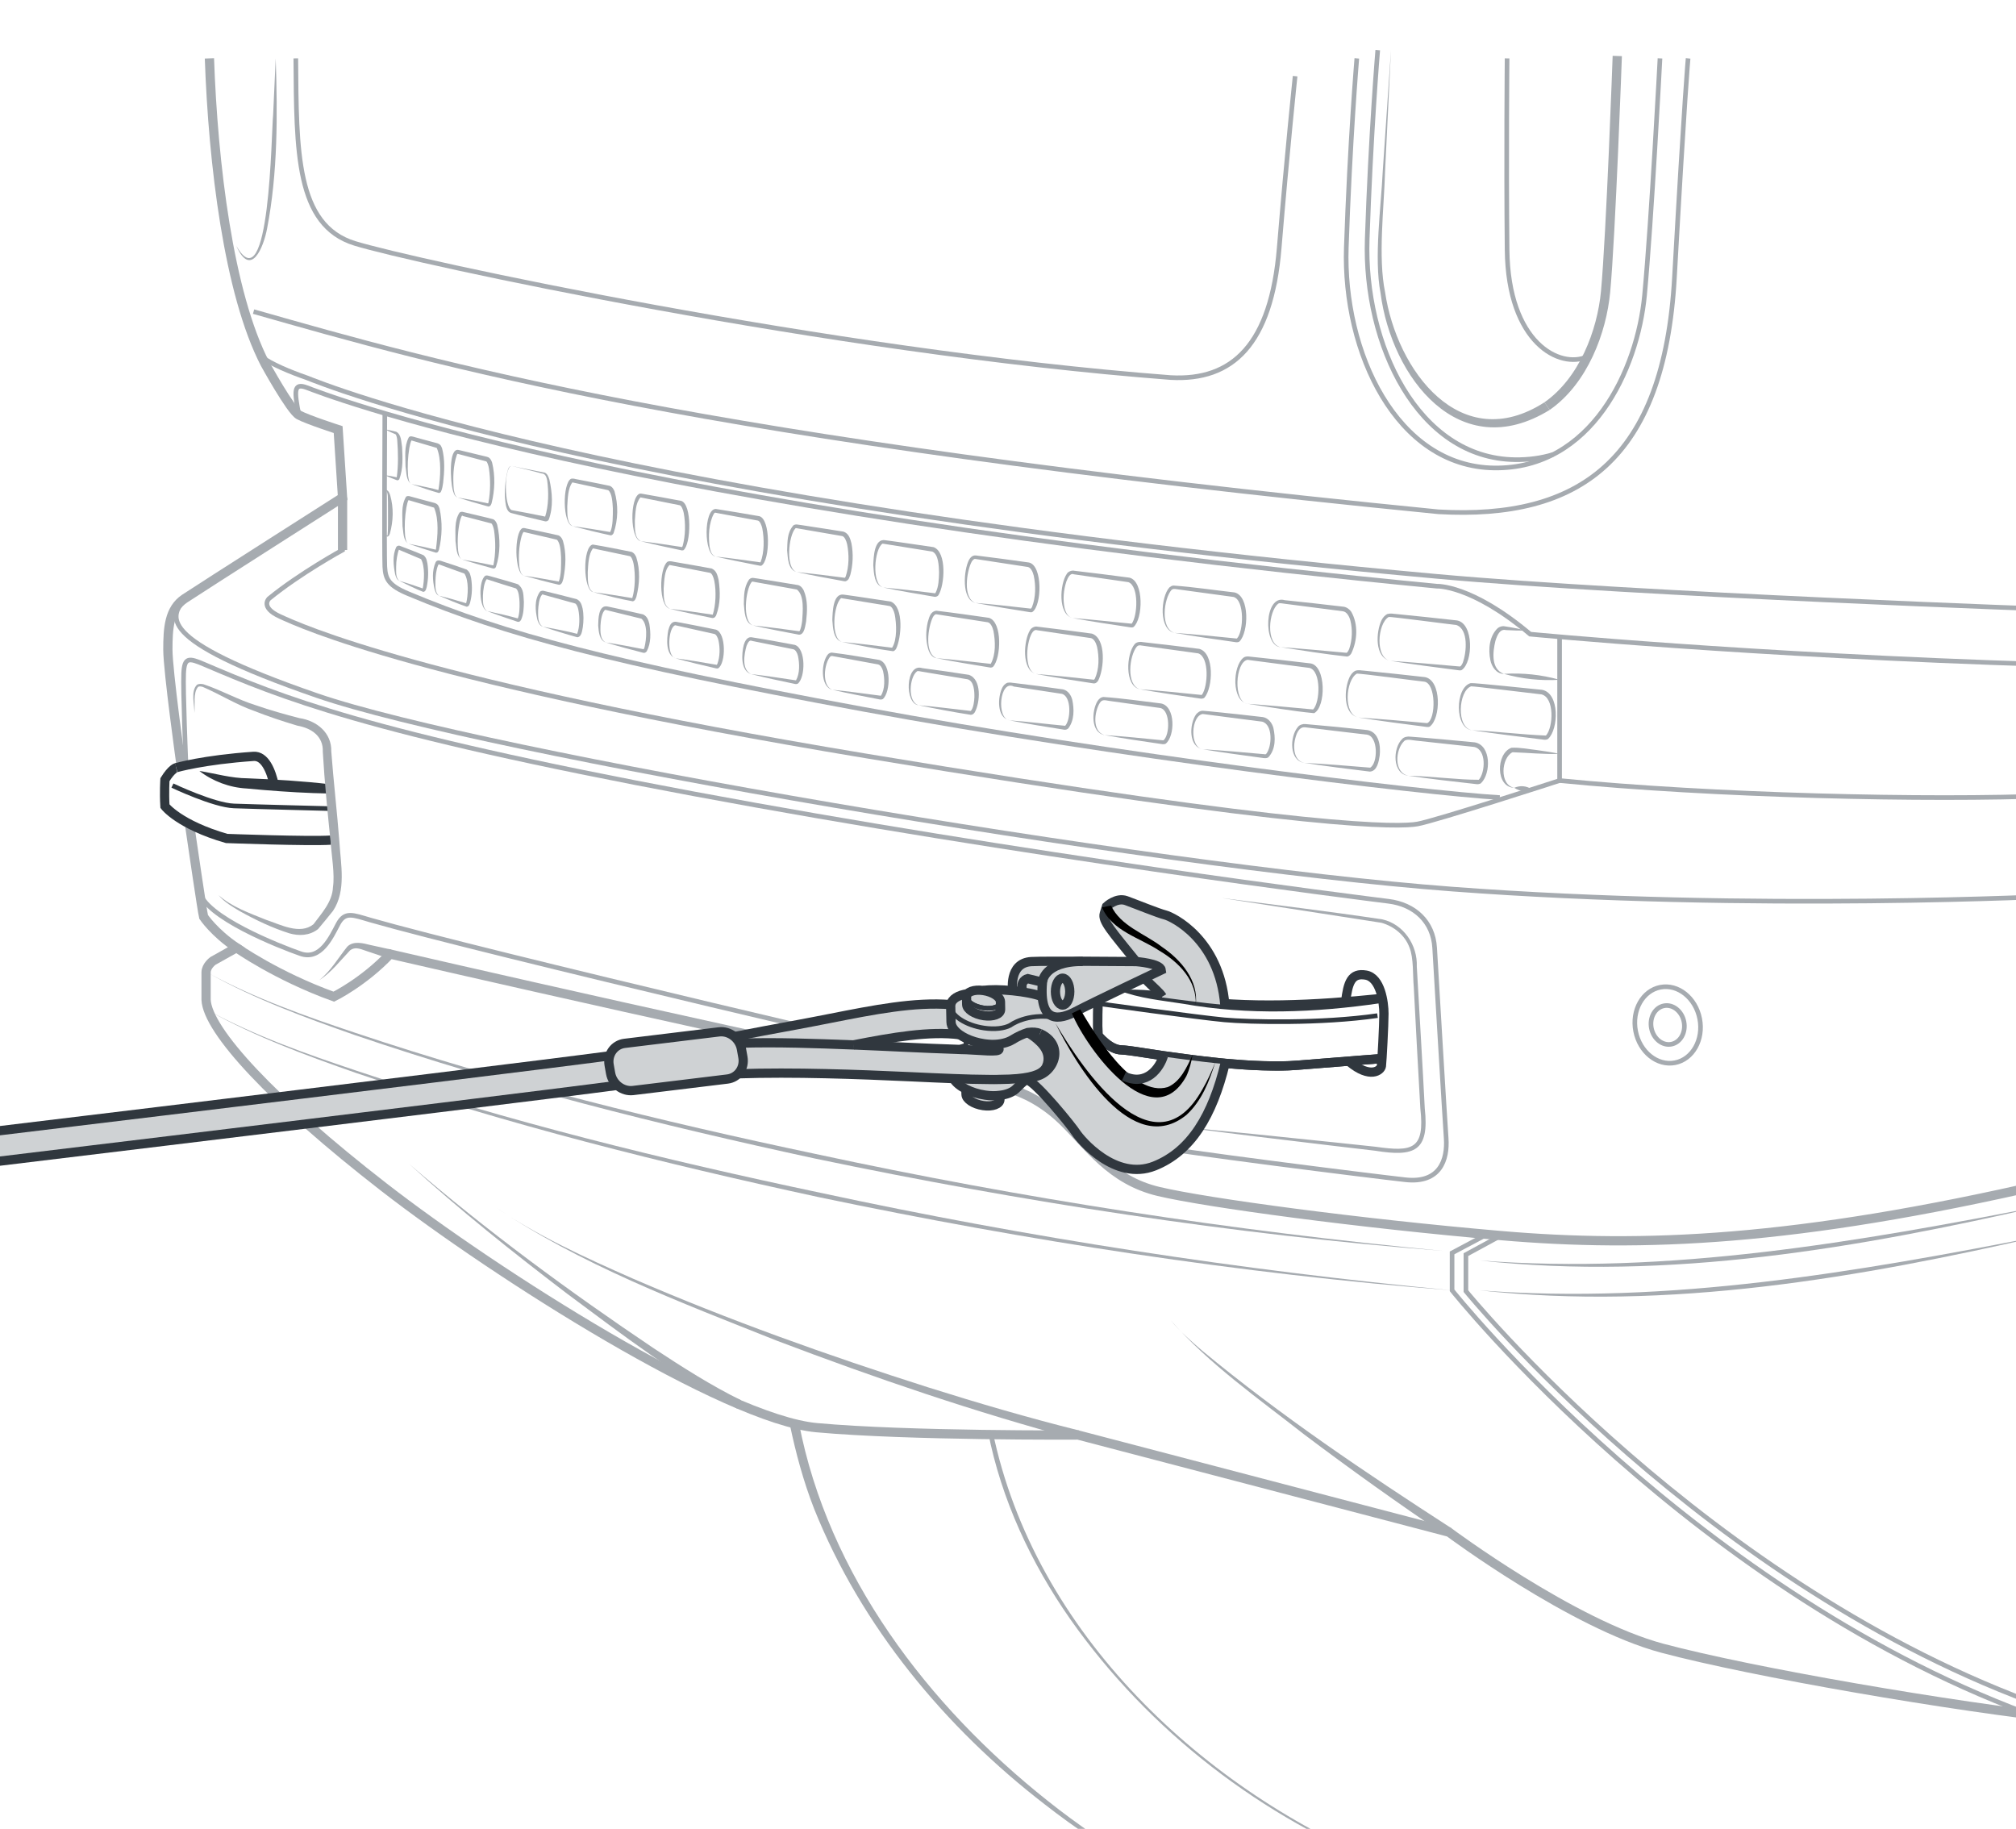 <?xml version="1.0" encoding="UTF-8"?><svg id="uuid-19368baf-7c28-48cb-82ac-ebad88586282" xmlns="http://www.w3.org/2000/svg" width="218" height="197.752" viewBox="0 0 218 197.752"><path d="m22.646,6.316c.395,11.31,2.073,25.427,6.022,33.029,0,0,2.764,5.035,3.653,5.528s4.245,1.579,4.245,1.579l.477,7.348s-15.362,9.786-17.069,10.924-1.821,3.243-1.821,5.519,1.422,12.46,1.422,12.46" style="fill:none; stroke:#a6abb0; stroke-miterlimit:10;"/><path d="m20.488,89.098c.307,2.101,1.375,9.419,1.53,10.042,0,0,1.134,1.713,3.559,3.337l-2.545,1.424s-.747.534-.747,1.246v2.958c.149,3.325,7.156,10.897,19.248,20.277,12.092,9.38,36.842,25.089,46.787,25.993,9.945.904,28.253.791,28.253.791l40.119,10.51s13.335,9.945,23.054,12.544c9.719,2.599,31.417,6.329,44.075,7.685" style="fill:none; stroke:#a6abb0; stroke-miterlimit:10;"/><path d="m86.389,153.851c3.157,16.451,13.961,30.599,26.894,40.863,13.121,10.472,29.304,16.544,45.858,18.865-16.611-2.16-32.894-8.092-46.164-18.47-10.785-8.313-19.845-19.246-24.94-31.958-1.157-2.962-1.98-6.021-2.633-9.132,0,0,.986-.168.986-.168h0Z" style="fill:#a6abb0; stroke-width:0px;"/><path d="m107.337,154.749c4.516,21.864,22.813,38.949,42.988,47.097,6.863,2.732,14.071,4.527,21.389,5.569-7.323-1-14.546-2.755-21.435-5.453-13.776-5.376-26.032-14.773-34.553-26.892-4.239-6.065-7.449-12.927-8.882-20.238l.493-.084h0Z" style="fill:#a6abb0; stroke-width:0px;"/><path d="m25.577,102.476s4.348,3.072,10.518,5.294c0,0,3.209-1.563,6.088-4.607,0,0,45.579,10.531,67.217,14.645,0,0,2.715.658,5.512,3.373,2.797,2.715,5.183,6.417,10.366,7.651s21.72,3.455,37.023,4.772,31.843.658,58.91-5.595" style="fill:none; stroke:#a6abb0; stroke-miterlimit:10;"/><path d="m162.302,133.604l-3.785,2.057v3.949s25.998,32.004,62.694,45.004" style="fill:none; stroke:#a6abb0; stroke-miterlimit:10; stroke-width:.5px;"/><path d="m160.539,133.604l-3.519,1.872v4.049s26.294,33.05,63.918,46.378" style="fill:none; stroke:#a6abb0; stroke-miterlimit:10; stroke-width:.5px;"/><path d="m22.556,109.282c5.077,2.746,10.541,4.67,16,6.497,16.398,5.493,33.228,9.623,50.139,13.192,22.544,4.857,45.369,8.369,68.326,10.555-23.005-1.801-45.847-5.344-68.43-10.067-16.908-3.657-33.732-7.862-50.114-13.45-5.437-1.905-10.882-3.909-15.921-6.726h0Z" style="fill:#a6abb0; stroke-width:0px;"/><path d="m22.556,105.239c5.04,2.725,10.463,4.635,15.881,6.447,16.276,5.452,32.981,9.551,49.766,13.093,22.376,4.822,45.032,8.307,67.817,10.478-22.834-1.786-45.507-5.303-67.921-9.99-16.782-3.631-33.481-7.804-49.742-13.351-5.396-1.891-10.8-3.88-15.802-6.677h0Z" style="fill:#a6abb0; stroke-width:0px;"/><path d="m160.004,139.525c20.491,1.563,40.892-2.01,60.935-5.921-19.899,4.574-40.48,8.158-60.935,5.921h0Z" style="fill:#a6abb0; stroke-width:0px;"/><path d="m160.004,136.295c20.491,1.563,40.892-2.01,60.935-5.921-19.899,4.574-40.48,8.157-60.935,5.921h0Z" style="fill:#a6abb0; stroke-width:0px;"/><path d="m19.974,64.726c-1.411,1.877-3.622,4.299,14.3,10.485,17.922,6.186,90.105,18.468,122.746,20.925,32.642,2.456,65.848.728,65.848.728" style="fill:none; stroke:#a6abb0; stroke-miterlimit:10; stroke-width:.5px;"/><path d="m32.321,44.874c-.503-2.596-.594-3.506.862-2.96s31.842,12.737,122.182,21.471c0,0,3.73-.182,10.098,5.186,0,0,23.433,2.274,55.749,3.275" style="fill:none; stroke:#a6abb0; stroke-miterlimit:10; stroke-width:.5px;"/><path d="m222.869,65.918s-45.492-1.599-67.505-3.596c-90.39-8.202-120.726-20.925-122.182-21.471-1.744-.604-3.965-1.516-4.904-2.292" style="fill:none; stroke:#a6abb0; stroke-miterlimit:10; stroke-width:.5px;"/><path d="m37.043,53.802v5.67s-4.589,2.502-7.955,5.254c0,0-1.001.933,1.183,1.933,2.183,1.001,15.284,7.096,63.502,15.102,48.218,8.006,57.588,7.668,59.499,7.337s15.375-4.698,15.375-4.698v-15.543" style="fill:none; stroke:#a6abb0; stroke-miterlimit:10; stroke-width:.5px;"/><line x1="37.043" y1="53.802" x2="37.043" y2="59.472" style="fill:none; stroke:#a6abb0; stroke-miterlimit:10;"/><path d="m168.647,84.4c16.467,1.638,39.939,2.183,53.221,1.638" style="fill:none; stroke:#a6abb0; stroke-miterlimit:10; stroke-width:.5px;"/><path d="m20.107,82.585s-.333-7.981-.249-9.769c.083-1.788.58-1.681,2.245-.971,8.239,3.511,17.301,7.335,52.885,13.986,35.584,6.651,72.331,11.274,75.158,11.623s4.822,2.212,4.988,5.022,1.081,18.274,1.247,20.602c.166,2.328-.665,4.905-4.406,4.489s-24.985-3.076-28.58-3.824-6.172-5.903-13.322-7.399c-7.15-1.496-58.031-13.424-70.004-16.855-1.932-.563-2.771-.969-3.519.445s-1.885,3.94-4.046,3.191-10.526-4.016-10.945-6.809" style="fill:none; stroke:#a6abb0; stroke-miterlimit:10; stroke-width:.5px;"/><path d="m42.05,103.645l-2.221-.744c-.689-.206-1.333-.61-1.968-.145-1.024,1.068-2.04,2.399-3.327,3.224,1.267-1.024,2.004-2.36,3.013-3.613.661-.666,1.717-.38,2.482-.188,0,0,2.288.503,2.288.503l-.267.964h0Z" style="fill:#a6abb0; stroke-width:0px;"/><path d="m31.987,6.316c.074,10.035,0,18.03,6.371,19.998,6.371,1.968,51.178,11.684,88.241,14.513,6.684.369,10.866-3.567,11.727-14.021.861-10.454,1.722-18.572,1.722-18.572" style="fill:none; stroke:#a6abb0; stroke-miterlimit:10; stroke-width:.5px;"/><path d="m27.42,33.694c19.892,5.658,47.258,13.652,128.126,21.647,15.19.861,24.414-5.535,25.521-25.336,1.107-19.802,1.476-23.688,1.476-23.688" style="fill:none; stroke:#a6abb0; stroke-miterlimit:10; stroke-width:.5px;"/><path d="m41.611,44.697s-.07,15.232,0,16.576c.07,1.344.4,2.034,2.559,2.937,10.514,4.399,21.572,7.391,49.089,12.463,27.518,5.071,60.606,9.08,68.919,9.569" style="fill:none; stroke:#a6abb0; stroke-miterlimit:10; stroke-width:.5px;"/><ellipse cx="180.335" cy="110.831" rx="3.528" ry="4.158" transform="translate(-17.78 36.301) rotate(-10.958)" style="fill:none; stroke:#a6abb0; stroke-miterlimit:10; stroke-width:.5px;"/><ellipse cx="180.335" cy="110.831" rx="1.795" ry="2.115" transform="translate(-17.78 36.301) rotate(-10.958)" style="fill:none; stroke:#a6abb0; stroke-miterlimit:10; stroke-width:.5px;"/><path d="m179.502,6.316s-.908,17.482-1.666,25.583c-.757,8.101-5.754,18.852-16.278,18.701-10.524-.151-16.354-12.492-15.975-23.849.379-11.357,1.136-20.435,1.136-20.435" style="fill:none; stroke:#a6abb0; stroke-miterlimit:10; stroke-width:.5px;"/><path d="m167.58,44.32c-9.765,6.023-17.108-3.463-18.298-12.646-.721-3.819.056-9.274.241-13.146,0,0,.89-13.104.89-13.104l-.64,13.117c-.105,3.854-.779,9.297.003,13.052,1.251,8.483,8.165,17.741,17.234,11.907-0,0,.572.821.572.821h0Z" style="fill:#a6abb0; stroke-width:0px;"/><path d="m174.884,6.053s-.69,19.331-1.264,25.48c-.404,4.324-2.399,9.642-6.325,12.377" style="fill:none; stroke:#a6abb0; stroke-miterlimit:10;"/><path d="m148.982,5.424s-.76,9.08-1.14,20.44c-.38,11.35,5.45,23.69,15.98,23.84,1.47.02,2.84-.17,4.1-.55" style="fill:none; stroke:#a6abb0; stroke-miterlimit:10; stroke-width:.5px;"/><path d="m171.659,38.559c-2.981,1.379-8.585-1.475-8.689-11.542s0-20.7,0-20.7" style="fill:none; stroke:#a6abb0; stroke-miterlimit:10; stroke-width:.5px;"/><path d="m25.543,26.56c3.656,6.482,3.798-12.453,3.99-14.116,0,0,.281-6.128.281-6.128.201,6.127.232,12.335-.929,18.383-.382,2.046-1.759,5.447-3.342,1.861h0Z" style="fill:#a6abb0; stroke-width:0px;"/><path d="m116.448,155.649c-10.99-2.945-21.758-6.623-32.387-10.657-10.514-4.191-21.3-8.226-30.71-14.618,4.683,3.225,9.88,5.587,15.064,7.873,10.416,4.504,21.122,8.323,31.932,11.762,5.409,1.705,10.854,3.299,16.35,4.671l-.249.969h0Z" style="fill:#a6abb0; stroke-width:0px;"/><path d="m156.418,166.093c-5.24-3.543-10.389-7.212-15.435-11.019-4.95-3.888-10.213-7.556-14.383-12.305,1.005,1.221,2.212,2.25,3.401,3.283,8.502,7.043,17.705,13.217,26.965,19.204,0,0-.547.837-.547.837h0Z" style="fill:#a6abb0; stroke-width:0px;"/><path d="m79.714,152.316c-6.568-3.517-12.435-7.998-18.379-12.421-5.865-4.473-11.648-9.071-17.096-14.047,8.363,7.226,17.298,13.788,26.464,19.952,3.071,2.016,6.185,4.017,9.443,5.614l-.432.902h0Z" style="fill:#a6abb0; stroke-width:0px;"/><path d="m159.209,78.965c2.651.122,5.337.466,7.963.571.802-.893.942-4.116-.492-4.453-.423-.033-7.427-.903-7.596-.871-1.387.476-1.649,4.527.126,4.753-1.953-.156-1.875-4.643-.175-5.1.237-.062,7.252.687,7.737.727,1.89.384,1.774,4.239.64,5.297-.132.114-.385.117-.546.083-2.553-.308-5.112-.634-7.655-1.006h0Z" style="fill:#a6abb0; stroke-width:0px;"/><path d="m146.913,77.588c2.476.164,4.95.376,7.418.604.955-.409.967-4.342-.334-4.486-.361-.019-7.181-.942-7.286-.86-1.19.707-1.494,4.429.202,4.742-1.743-.357-1.568-3.135-.965-4.397.139-.256.316-.524.64-.672.387-.102.617-.01.901-.002,2.206.214,4.365.451,6.605.7,1.805.349,1.721,4.472.513,5.349-.082.052-.267.057-.307.043-2.464-.313-4.933-.643-7.386-1.02h0Z" style="fill:#a6abb0; stroke-width:0px;"/><path d="m134.913,76.104c2.357.163,4.755.393,7.081.609.765-.761.889-4.151-.385-4.491,0,0-6.307-.821-6.307-.821l-.395-.056c-1.329.212-1.593,4.59.006,4.759-1.762-.302-1.624-4.074-.455-4.985.125-.11.32-.132.489-.14,2.265.225,4.468.485,6.766.754,1.692.265,1.68,4.712.388,5.383-2.407-.229-4.794-.656-7.188-1.012h0Z" style="fill:#a6abb0; stroke-width:0px;"/><path d="m123.269,74.53c2.175.156,4.339.377,6.503.599.099-.004.149.048.208-.019.637-.885.812-4.032-.403-4.462-0,0-6.067-.836-6.067-.836-.297-.054-.4-.05-.568.09-.821.966-1.208,4.165.326,4.629-1.692-.359-1.473-3.819-.572-4.879.201-.252.655-.277.858-.222,2.05.225,4.044.47,6.133.731,1.657.459,1.477,4.2.564,5.265-.103.12-.372.147-.515.102-2.16-.31-4.32-.622-6.469-.997h0Z" style="fill:#a6abb0; stroke-width:0px;"/><path d="m112.038,72.88c2.092.163,4.172.39,6.252.618-.002.007.046-.024.101-.11.476-1.032.476-2.349.237-3.447-.111-.437-.337-.878-.67-.944l-5.827-.854c-.367-.129-.613.388-.766.809-.282.905-.381,1.92-.176,2.855.11.451.342.96.849,1.073-1.598-.405-1.354-3.633-.65-4.745.117-.251.54-.447.79-.373,1.972.231,3.884.481,5.899.751,1.591.546,1.31,3.908.662,5.105-.079.108-.222.297-.485.279-2.076-.317-4.152-.634-6.216-1.016h0Z" style="fill:#a6abb0; stroke-width:0px;"/><path d="m101.28,71.17c1.948.155,3.955.416,5.857.613.562-1.036.503-2.443.286-3.577-.102-.419-.313-.858-.615-.92l-5.57-.867c-.101-.023-.263.133-.362.32-.518,1.026-.956,3.93.404,4.432-.506-.052-.79-.575-.918-1.017-.269-.935-.254-1.926-.042-2.874.163-.497.246-1.145.928-1.244,1.936.23,3.738.493,5.687.768,1.487.44,1.323,4.377.442,5.301-.063.059-.244.097-.306.075-1.935-.314-3.868-.631-5.79-1.008h0Z" style="fill:#a6abb0; stroke-width:0px;"/><path d="m91.054,69.415c1.814.169,3.616.391,5.417.622.555-.88.48-2.558.28-3.609-.093-.402-.29-.837-.558-.898l-5.237-.855c-.811.651-1.169,4.366.099,4.74-.964-.249-.98-1.558-1.051-2.373.032-.8.041-2.92,1.232-2.746.607.072,1.745.256,2.363.342,0,0,2.732.412,2.732.412,1.439.596,1.14,3.965.561,5.118-.064.1-.174.224-.313.249-1.852-.245-3.688-.643-5.523-1.002h0Z" style="fill:#a6abb0; stroke-width:0px;"/><path d="m81.419,67.63c1.482.15,3.53.419,5.024.627.162-.22.244-.723.299-1.116.062-.987.262-2.768-.576-3.397-.851-.146-3.001-.542-3.824-.683,0,0-.644-.115-.644-.115l-.313-.06c-.019-.009-.064.003-.121.065-.632.805-1.036,4.224.154,4.679-.905-.272-.899-1.518-.982-2.298.02-.922-.003-1.822.546-2.643.081-.1.243-.224.447-.202.205.017.766.117.977.147.822.122,3.058.499,3.908.633.316.1.485.358.596.572.456,1.063.385,2.242.26,3.36-.088.356-.149,1.443-.772,1.43-1.632-.308-3.362-.635-4.979-.999h0Z" style="fill:#a6abb0; stroke-width:0px;"/><path d="m72.433,65.831c1.519.171,3.127.407,4.64.635.325-1.006.399-2.515.165-3.671-.074-.366-.247-.794-.449-.852-1.191-.228-3.22-.627-4.391-.851-.572.583-.559,1.672-.632,2.514.024.733-.098,1.84.668,2.224-1.241-.325-1.149-4.353-.275-5.074.246-.177.786.037,1.058.054,1.241.224,2.462.414,3.735.66.541.234.634.755.754,1.227.187,1.3.21,2.564-.263,3.84-.063.085-.117.291-.413.292-1.505-.307-3.107-.636-4.596-.998h0Z" style="fill:#a6abb0; stroke-width:0px;"/><path d="m64.154,64.032c1.354.172,2.937.422,4.218.638.314-1.042.354-2.526.142-3.701-.066-.348-.228-.773-.398-.827-1.049-.217-2.962-.633-3.993-.844-.491.606-.516,1.75-.567,2.583.031.691-.098,1.763.599,2.151-1.117-.203-1.173-4.91-.06-5.152,1.443.235,2.738.504,4.201.795.306.131.419.381.51.58.439,1.388.363,2.871.009,4.281-.083.19-.114.407-.378.485-1.414-.247-2.89-.645-4.282-.989h0Z" style="fill:#a6abb0; stroke-width:0px;"/><path d="m56.643,62.248c1.241.177,2.63.425,3.832.644-.039-.001-.055.016-.054.011.287-.786.257-1.794.252-2.649-.035-.551-.075-1.578-.463-1.899-.883-.201-2.688-.633-3.554-.829-.075-.016-.039-.006-.026-.012-.081.07-.172.277-.224.455-.288,1.051-.36,2.229-.239,3.325.07.347.114.791.476.954-1.036-.302-1.051-4.669-.154-5.134.214-.066.351.034.53.052,1.137.25,2.21.451,3.388.73.298.15.383.39.466.581.388,1.326.31,2.729.052,4.077-.07.19-.104.635-.46.683-1.238-.283-2.591-.641-3.821-.989h0Z" style="fill:#a6abb0; stroke-width:0px;"/><path d="m49.958,60.496c1.115.184,2.315.42,3.423.65-.132.054-.01-.032-.014-.101.237-1.186.234-2.471.061-3.669-.046-.313-.19-.73-.3-.777-.689-.173-2.422-.636-3.09-.804-.07-.202-.243.287-.31.587-.221,1.026-.287,2.13-.185,3.183.064.331.083.756.415.931-.651-.352-.595-1.347-.702-1.994.01-1.006-.152-2.183.435-3.069.08-.098.301-.117.441-.061,0,0,1.053.25,1.053.25.726.179,1.351.306,2.16.527.288.171.343.396.419.58.341,1.487.355,3.13-.14,4.582-.044.044-.049.141-.243.167-.143-.019-.191-.047-.29-.07-1.018-.278-2.135-.595-3.134-.912h0Z" style="fill:#a6abb0; stroke-width:0px;"/><path d="m44.157,58.791c.983.191,2.055.426,3.031.661-.165.047-.036-.014-.044-.089.182-1.414.341-3.191-.205-4.473-.023-.022-1.951-.562-1.974-.58-.223-.061-.635-.19-.855-.251.027.015.098-.016.086-.017-.101.126-.199.537-.253.836-.164.984-.221,2.013-.139,3.013.059.313.058.712.353.899-.588-.386-.518-1.276-.63-1.9.005-1.059-.182-2.201.374-3.162.079-.106.305-.118.44-.057.154.035.581.161.741.2-.016.011,2.046.541,1.957.528.379.139.406.394.483.561.341,1.47.293,3.041-.06,4.503-.07.134-.063.294-.331.298-.967-.297-2.027-.635-2.973-.972h0Z" style="fill:#a6abb0; stroke-width:0px;"/><path d="m41.582,57.884l.324.013c.072-.541.044-1.697.051-2.277l-.005-1.342c-.028-.387.047-.945-.208-1.237-.181-.114-.226-.106.021-.074.264.093.354.378.43.588.383,1.34.34,2.793-.032,4.13-.068.111-.035.229-.243.34-.145-.034-.226-.091-.338-.141h0Z" style="fill:#a6abb0; stroke-width:0px;"/><path d="m162.622,72.864c2.038-.126,4.053.086,6.02.64-2.042.128-4.05-.089-6.02-.64h0Z" style="fill:#a6abb0; stroke-width:0px;"/><path d="m164.982,68.174c-.718.025-1.429-.005-2.139-.043-.661-.156-.942.558-1.138,1.175-.286,1.166-.502,3.058.917,3.558-.788.021-1.323-.772-1.461-1.482-.248-1.174-.114-2.599.802-3.47.191-.135.411-.213.648-.204.798.12,1.584.265,2.371.465h0Z" style="fill:#a6abb0; stroke-width:0px;"/><path d="m150.361,71.461c2.482.164,4.963.376,7.437.603.137.047.262-.145.37-.378.418-1.089.663-3.654-.696-4.107-.366-.022-7.197-.934-7.309-.864-1.203.702-1.506,4.435.198,4.746-1.749-.355-1.575-3.143-.964-4.406.137-.258.324-.521.648-.669.392-.093.614-.004.902.005,2.212.213,4.377.451,6.622.699,1.809.337,1.735,4.507.5,5.356-.089.054-.262.046-.303.035-2.47-.313-4.946-.642-7.405-1.019h0Z" style="fill:#a6abb0; stroke-width:0px;"/><path d="m138.472,69.98c2.37.161,4.782.393,7.136.607.072-.003.24-.259.308-.479.31-.943.353-2.063.104-3.025-.131-.472-.396-.922-.797-.985l-6.341-.819c-.171-.007-.524-.124-.669.004-1.036.802-1.365,4.339.258,4.696-1.927-.146-1.755-5.728.452-5.083,2.139.218,4.228.459,6.402.712.332.06.617.289.792.54.775,1.346.666,3.142.004,4.511-.088.123-.193.287-.441.337-2.431-.261-4.796-.651-7.209-1.018h0Z" style="fill:#a6abb0; stroke-width:0px;"/><path d="m127.002,68.432c2.257.159,4.503.389,6.749.614.735-.748.851-4.146-.358-4.497,0,0-6.118-.833-6.118-.833-.297-.047-.427-.066-.59.066-.852.959-1.239,4.191.316,4.649-1.715-.352-1.496-3.855-.554-4.907.132-.093.258-.205.451-.208,2.209.157,4.354.493,6.604.745,1.661.407,1.518,4.309.534,5.296-.116.109-.352.105-.512.068-2.178-.309-4.356-.619-6.523-.994h0Z" style="fill:#a6abb0; stroke-width:0px;"/><path d="m115.99,66.832c2.128.15,4.291.417,6.386.607.645-.843.797-4.06-.355-4.49-0,0-5.895-.849-5.895-.849-.41-.169-.642.352-.813.772-.299.909-.399,1.939-.191,2.882.112.457.354.966.868,1.077-1.623-.389-1.389-3.69-.628-4.784.128-.252.577-.405.81-.329,1.994.229,3.93.478,5.966.745,1.58.397,1.464,4.462.439,5.331-.076.059-.27.062-.298.048-2.1-.315-4.2-.63-6.288-1.01h0Z" style="fill:#a6abb0; stroke-width:0px;"/><path d="m105.48,65.192c1.919.158,3.828.371,5.736.591.324.037.249.07.384-.152.404-1.047.419-2.306.182-3.395-.105-.425-.322-.865-.635-.928l-5.676-.867c-.122-.033-.27.092-.388.278-.563,1.018-.997,3.986.396,4.473-1.536-.377-1.276-3.548-.697-4.652.118-.21.351-.518.738-.48,1.923.235,3.784.49,5.749.764,1.49.332,1.41,4.649.359,5.353-.07.038-.19.032-.272.016-1.964-.311-3.926-.626-5.878-1.001h0Z" style="fill:#a6abb0; stroke-width:0px;"/><path d="m95.513,63.528c1.847.165,3.683.384,5.517.612.175.014.046.031.132-.031.348-.664.366-1.49.383-2.234-.028-.696-.058-1.937-.727-2.231,0,0-5.382-.863-5.382-.863-.896.561-1.214,4.428.076,4.747-.989-.239-1.016-1.575-1.08-2.405.033-.832.074-2.96,1.33-2.704.619.071,1.778.253,2.407.337,0,0,2.781.406,2.781.406,1.459.524,1.211,4.127.524,5.198-.094.146-.353.216-.482.161-1.831-.307-3.66-.623-5.479-.992h0Z" style="fill:#a6abb0; stroke-width:0px;"/><path d="m86.132,61.852c1.308.131,3.934.446,5.234.626-.027.024.054-.06.082-.143.371-1.095.377-2.356.157-3.482-.088-.393-.279-.826-.53-.887-.87-.143-3.072-.535-3.914-.673,0,0-.658-.113-.658-.113l-.329-.062c-.133-.021-.087-.025-.168.018-.719.748-1.107,4.284.127,4.716-.935-.26-.939-1.538-1.017-2.336.042-.944-.018-1.885.656-2.685.089-.114.379-.142.461-.11.204.018.779.117.991.145.84.119,3.126.49,3.994.622.573.2.727.767.853,1.26.214,1.139.171,2.305-.125,3.422-.127.279-.116.521-.489.68-.217.019-.213-.022-.395-.043-1.613-.292-3.33-.608-4.929-.956h0Z" style="fill:#a6abb0; stroke-width:0px;"/><path d="m77.377,60.179c1.559.166,3.211.395,4.765.617.174.007.027.044.103-.016.402-1.027.406-2.487.191-3.623-.08-.377-.259-.806-.48-.866-1.161-.211-3.236-.602-4.377-.809-.281-.049-.248-.096-.378.057-.56.997-.621,2.465-.46,3.631.083.39.204.874.636,1.008-1.287-.147-1.304-5.152.028-5.144,1.571.253,3.111.499,4.706.782,1.235.327,1.177,4.824.218,5.354-.176.026-.156-.009-.229-.012l-.316-.062c-1.438-.28-2.984-.588-4.407-.919h0Z" style="fill:#a6abb0; stroke-width:0px;"/><path d="m69.292,58.522c1.388.164,2.875.384,4.258.6.294.03.163.106.276-.112.295-1.09.319-2.399.111-3.534-.071-.36-.24-.786-.431-.843-1.143-.226-3.126-.627-4.25-.85-.551.626-.538,1.687-.608,2.54.028.722-.101,1.807.643,2.198-1.19-.238-1.188-4.731-.129-5.14.07-.018.162-.009.234.003,1.429.262,2.82.491,4.278.778,1.161.384,1.063,4.688.23,5.334-.239.053-.224-.009-.399-.029-1.376-.289-2.855-.607-4.214-.946h0Z" style="fill:#a6abb0; stroke-width:0px;"/><path d="m61.917,56.896c1.327.174,2.747.406,4.068.633.303-.624.289-1.776.285-2.571-.036-.573-.073-1.634-.503-1.953-.983-.212-2.965-.645-3.874-.844-.492.649-.5,1.759-.554,2.606.032.683-.1,1.736.578,2.129-1.101-.279-1.102-4.623-.167-5.129.293-.063.433.044.688.072,0,0,1.155.227,1.155.227.79.161,1.496.282,2.356.474.304.136.409.384.498.58.422,1.46.404,3.088-.099,4.532-.055.098-.151.24-.318.236-1.332-.284-2.787-.641-4.113-.993h0Z" style="fill:#a6abb0; stroke-width:0px;"/><path d="m55.295,50.37c-.824.237-.774,4.52.048,4.791.863.144,2.706.51,3.581.693,0,0,.137.032.137.032-.125-.015-.145.069-.128.032.404-1.247.41-2.71.233-4.001-.089-.36-.176-.698-.59-.721-.688-.204-2.561-.647-3.28-.826h0Zm0,0c.895.206,2.721.555,3.602.732.308.123.417.476.511.751.315,1.417.438,2.966-.071,4.344-.053.107-.249.24-.488.15-.884-.212-2.716-.633-3.572-.875-.351-.089-.488-.483-.56-.773-.226-1.139-.121-2.272.073-3.394.096-.304.13-.873.506-.936h0Z" style="fill:#a6abb0; stroke-width:0px;"/><path d="m49.467,53.789c1.07.181,2.229.41,3.292.637.022.017.151.005.022.029-.031.024.033-.07.042-.141.221-1.184.223-2.456.05-3.649-.044-.311-.187-.726-.293-.774l-2.022-.535-1.04-.275c-.011-.007-.141-.032-.071-.021.038-.006.044-.021.031-.005-.024.024-.062.094-.091.164-.384,1.146-.418,2.435-.325,3.642.063.329.079.75.406.928-.364-.134-.443-.576-.536-.904-.187-.681-.488-4.533.682-4.225.754.184,1.861.448,2.612.63.226.067.318.056.577.154.286.174.338.396.412.58.347,1.435.301,2.967-.059,4.396-.046.096-.038.185-.211.323-.216.06-.174-.002-.239.001-1.055-.292-2.203-.621-3.238-.955h0Z" style="fill:#a6abb0; stroke-width:0px;"/><path d="m44.476,52.336c.846.178,2.41.483,2.929.656.234-1.342.35-3.346-.176-4.558-.011-.013-1.944-.568-1.964-.581-.213-.058-.623-.189-.834-.246.065.014.095-.033.084-.016-.106.143-.196.545-.251.845-.161.981-.218,2.006-.137,3.003.058.312.056.709.349.897-.583-.387-.513-1.272-.625-1.895.001-1.089-.175-2.122.35-3.146.145-.21.477-.073.69-.015,0,0,.492.134.492.134-.015.012,2.038.543,1.949.531.38.141.402.395.48.562.309,1.208.246,2.468.108,3.694-.05.315-.088.636-.223.934-.044.042-.021.134-.232.174-1.04-.292-1.983-.625-2.989-.974h0Z" style="fill:#a6abb0; stroke-width:0px;"/><path d="m41.602,46.414c.406.07.898.18,1.243.27.576.3.533,1.111.635,1.654.061,1.166.118,2.332-.293,3.458-.025.022-.05.149-.248.139-.455-.166-.908-.355-1.346-.561.476.065.944.15,1.41.257-.127-.009-.106.051-.104.013.185-1.308.158-2.742.055-4.07-.015-.238-.108-.568-.174-.611-.4-.161-.79-.353-1.178-.55h0Z" style="fill:#a6abb0; stroke-width:0px;"/><path d="m163.742,85.184c-2.024-.051-1.994-3.698-.306-4.328.932-.052,1.746.143,2.651.235.854.117,1.708.242,2.555.423-1.678.069-3.423-.123-5.082-.174-1.219.583-1.451,3.526.182,3.844h0Z" style="fill:#a6abb0; stroke-width:0px;"/><path d="m165.672,85.364c-.674.278-1.32.221-1.93-.18.663-.282,1.33-.217,1.93.18h0Z" style="fill:#a6abb0; stroke-width:0px;"/><path d="m152.297,83.882c2.364.04,5.486.455,7.616.434.71-.808.839-3.273-.511-3.55-0,0-6.184-.671-6.184-.671-.37-.009-1.09-.259-1.384.044-.947.9-1.151,3.414.464,3.743-1.753-.191-1.709-2.978-.665-3.986.191-.21.59-.285.842-.243,2.345.176,4.644.387,7.01.62,1.78.33,1.739,3.361.682,4.393-.101.123-.428.148-.506.123-2.455-.274-4.917-.556-7.362-.908h0Z" style="fill:#a6abb0; stroke-width:0px;"/><path d="m141.058,82.49c2.373.123,4.742.317,7.106.517.855-.482.88-3.416-.361-3.57-.363-.046-6.592-.77-6.686-.796-.735-.06-.979.849-1.11,1.454-.174.886-.03,2.203,1.051,2.396-1.668-.221-1.601-2.851-.71-3.885.164-.229.529-.341.803-.313,2.256.188,4.463.408,6.74.653,1.254.259,1.413,1.732,1.303,2.756-.093.581-.254,1.685-1.062,1.731-2.36-.286-4.726-.579-7.075-.942h0Z" style="fill:#a6abb0; stroke-width:0px;"/><path d="m130.086,81.021c2.159.124,4.313.324,6.464.516.16-.004.291.074.369-.02.632-.765.753-3.192-.447-3.487-.343-.046-6.327-.804-6.41-.827-1.271.184-1.463,3.658.025,3.818-1.593-.256-1.485-2.719-.749-3.778.17-.202.424-.406.756-.389l.721.064c1.922.188,3.803.39,5.753.621.608.104.996.669,1.126,1.157.236,1.058.258,2.303-.515,3.163-.158.169-.507.122-.662.094-2.144-.29-4.296-.574-6.429-.932h0Z" style="fill:#a6abb0; stroke-width:0px;"/><path d="m119.439,79.485c2.128.141,4.249.358,6.367.57.706-.566.765-3.264-.342-3.499,0,0-5.456-.76-5.456-.76-.433-.049-.809-.237-1.08.208-.591.942-.863,3.083.511,3.481-1.505-.282-1.391-2.608-.771-3.66.128-.206.344-.439.664-.461,2.103.149,4.11.451,6.235.703,1.557.33,1.505,3.519.489,4.348-.137.069-.317.068-.46.037-2.054-.302-4.115-.598-6.157-.967h0Z" style="fill:#a6abb0; stroke-width:0px;"/><path d="m109.172,77.894c2.006.137,4.029.408,6.012.585.602-.64.701-3.157-.348-3.452,0,0-5.213-.793-5.213-.793-1.535-.791-1.9,3.498-.451,3.66-1.407-.282-1.299-2.521-.789-3.539.108-.209.28-.427.561-.53.344-.061.486.02.728.028,1.764.211,3.48.432,5.276.688.579.13.885.679 1,1.121.216,1.028.236,2.219-.425,3.094-.099.11-.304.182-.466.143-1.964-.314-3.934-.623-5.885-1.005h0Z" style="fill:#a6abb0; stroke-width:0px;"/><path d="m99.341,76.257c1.879.154,3.768.414,5.632.619.281-.278.38-1.034.394-1.496.009-.64-.044-1.72-.723-1.927,0,0-4.97-.828-4.97-.828-.122-.007-.415-.113-.511-.033-.832.61-1.057,3.335.178,3.665-1.55-.136-1.434-4.603.387-4.013,1.685.223,3.319.455,5.038.725,1.42.48,1.224,3.023.633,4.066-.081.101-.183.245-.418.259-1.897-.294-3.76-.649-5.639-1.036h0Z" style="fill:#a6abb0; stroke-width:0px;"/><path d="m90.003,74.585c1.743.163,3.567.438,5.25.647.46-.713.421-1.846.236-2.664-.094-.354-.286-.67-.545-.726l-4.726-.866c-.181-.029-.284-.09-.431.011-.677.756-.96,3.17.216,3.598-1.341-.327-1.224-3.018-.443-3.865.111-.08.227-.158.391-.154,1.724.202,3.369.506,5.126.794,1.323.387,1.233,3.466.398,4.225-.135.074-.298.066-.43.029-1.685-.322-3.37-.644-5.042-1.03h0Z" style="fill:#a6abb0; stroke-width:0px;"/><path d="m81.214,72.889c1.599.176,3.368.457,4.862.678.426-.753.388-1.825.209-2.656-.086-.338-.262-.649-.493-.704l-4.482-.906c-.281-.149-.444.207-.583.535-.257.906-.558,2.553.486,3.052-1.155-.359-1.026-2.201-.786-3.152.105-.356.332-.862.799-.834,1.581.245,3.093.521,4.71.827,1.231.366,1.17,3.562.319,4.205-.096.038-.239.045-.258.029-1.599-.336-3.199-.673-4.783-1.074h0Z" style="fill:#a6abb0; stroke-width:0px;"/><path d="m73.03,71.179c1.45.189,2.885.431,4.319.681.268.032.101.077.225-.08.289-.784.294-1.731.115-2.542-.078-.318-.241-.635-.439-.686l-4.24-.944c-.747.235-.956,3.321.021,3.571-1.069-.383-.942-2.102-.769-3.02.123-.399.241-.954.821-.928,1.449.264,2.831.543,4.325.848,1.133.354,1.092,3.643.254,4.183-.059.033-.177.028-.24.008-1.47-.341-2.938-.687-4.391-1.091h0Z" style="fill:#a6abb0; stroke-width:0px;"/><path d="m65.507,69.466c1.391.209,2.765.475,4.139.744-.015-.01-.037.004-.041-0-.021.012-.002-.001.009-.023.027-.041.056-.112.078-.183.207-.854.388-2.509-.331-3.104-0,0-3.911-.962-3.911-.962-.379.249-.493,1.21-.519,1.708-.012.616-.062,1.496.577,1.821-.714-.23-.765-1.188-.822-1.823.016-.66.005-2.281,1.019-2.062.457.084,1.31.289,1.773.386,0,0,2.059.465,2.059.465.494.233.584.68.679,1.022.157.985.201,2.071-.28,2.971-.054.085-.208.196-.349.168-1.367-.35-2.731-.713-4.079-1.127h0Z" style="fill:#a6abb0; stroke-width:0px;"/><path d="m58.702,67.76c1.156.215,2.747.515,3.708.778.293-.767.285-1.821.122-2.645-.061-.285-.203-.593-.344-.64-.868-.237-2.418-.672-3.272-.906,0,0-.235-.071-.235-.071-.053.003-.005-.018-.054.013-.338.376-.405,1.187-.438,1.724-0.0.586-.067,1.407.513,1.747-.337-.086-.5-.451-.596-.757-.219-.986-.346-2.117.276-3.011.07-.095.299-.137.395-.106,1.215.295,2.37.58,3.607.908.467.257.522.67.614.996.132.681.117,1.354.026,2.034-.08.335-.103,1.032-.595,1.085-1.2-.333-2.526-.741-3.727-1.149h0Z" style="fill:#a6abb0; stroke-width:0px;"/><path d="m52.672,66.072c1.049.221,2.474.551,3.35.805-.019.001-.036.014-.036.014.198-.5.206-1.175.194-1.773-.024-.445-.067-1.248-.391-1.493-.865-.263-2.315-.718-3.159-.998-.274.334-.388,1.177-.408,1.774.01.557-.071,1.318.45,1.672-.892-.318-.952-3.334-.174-3.827.131-.037.246-.02.355.015,1.068.3,2.064.57,3.155.915.684.526.576,1.227.643,1.931-.02.643-.017,1.256-.304,1.918-.048.083-.127.19-.248.214-.144.022-.243-.058-.358-.083-1.006-.334-2.085-.701-3.069-1.084h0Z" style="fill:#a6abb0; stroke-width:0px;"/><path d="m47.471,64.412c.969.235,2.091.557,3.0.833-.082.011-.076.029-.071.017.222-.855.322-2.515-.185-3.242-.741-.258-2.076-.745-2.8-1.014.122-.048-.031.033-.058.158-.194.491-.253,1.088-.272,1.651.012.526-.078,1.239.385,1.597-.294-.104-.401-.443-.483-.714-.208-.948-.288-1.986.124-2.913.165-.315.559-.147.823-.053.858.281,1.635.526,2.524.853.401.299.407.638.488.936.138.911.121,1.795-.129,2.7-.076.164-.094.356-.359.382-.998-.339-2.023-.776-2.989-1.19h0Z" style="fill:#a6abb0; stroke-width:0px;"/><path d="m43.157,62.791c.829.243,1.711.539,2.525.828.043.038.209.02.018.064.183-.874.269-2.459-.173-3.229-.601-.245-1.82-.761-2.403-1.016,0,0-.04-.017-.04-.017.017.011.039.004.055.004-.17.42-.303,1.207-.302,1.843.013.5-.08,1.153.32,1.522-.267-.118-.351-.437-.427-.692-.185-.968-.317-2.039.132-2.967.052-.081.234-.169.361-.115.887.339,1.665.627,2.58,1.02.357.318.346.618.419.902.123.848.098,1.684-.078,2.527-.048.141-.088.523-.381.534-.867-.34-1.769-.794-2.607-1.209h0Z" style="fill:#a6abb0; stroke-width:0px;"/><path d="m149.231,114.478s-2.07.15-8.86.7c-.36.03-.73.05-1.11.07-.87.03-1.79.02-2.74-.01-.41-.01-.83-.03-1.25-.05-.39-.02-.79-.05-1.19-.08-.53-.04-1.07-.08-1.6-.13-.36-.04-.71-.07-1.07-.11-2.01-.21-3.96-.48-5.6-.71-1.34-.2-2.48-.38-3.29-.5-.17-.02-.32-.04-.45-.06-.18-.02-.34-.04-.47-.05-.07-.01-.13-.01-.18-.01-.05-.01-.09-.01-.13-.01-1.31,0-2.56-1.58-2.56-1.58-.06-1.01,0-3.77,0-3.77v-.01" style="fill:none; stroke:#30373e; stroke-miterlimit:10;"/><path d="m145.504,108.355c.253-2.126.618-3.191,2.2-2.917,1.582.274,1.948,2.952,1.948,4.169s-.213,5.166-.274,5.657-1.217,1.407-3.439-.436" style="fill:none; stroke:#30373e; stroke-miterlimit:10;"/><path d="m132.056,97.094c5.815.75,11.591,1.441,17.426,2.318,2.302.519,3.818,2.795,3.724,5.106.227,3.983.666,11.38.862,15.34.509,4.615-1.094,5.261-5.356,4.571,0,0-4.36-.512-4.36-.512-5.813-.684-11.622-1.4-17.427-2.143,5.826.559,11.648,1.143,17.466,1.76l4.363.464c3.995.572,5.328.285,4.836-4.127-.171-2.779-.562-10.27-.711-13.145-.12-1.219,0-3.143-.467-4.273-.481-1.319-1.674-2.289-3.033-2.673l-17.323-2.687h0Z" style="fill:#a6abb0; stroke-width:0px;"/><path d="m19.053,83.009s-.477.1-1.217,1.294c0,0-.089,1.401,0,2.869,0,0,1.512,2.002,6.673,3.492,0,0,8.964.334,11.255.178" style="fill:none; stroke:#30373e; stroke-miterlimit:10;"/><path d="m19.053,83.009s2.925-.848,8.367-1.224c1.202-.083,1.909,1.538,2.241,3.159" style="fill:none; stroke:#30373e; stroke-miterlimit:10;"/><path d="m21.556,83.363c1.805.292,3.449.788,5.236.797,2.966.117,5.981.3,8.928.647l-.057.998c-2.401-.041-4.8-.184-7.191-.385l-1.792-.16c-1.847-.096-3.667-.776-5.123-1.897h0Z" style="fill:#30373e; stroke-width:0px;"/><path d="m18.646,84.944s4.448,2.12,6.651,2.203,10.395.287,10.395.287" style="fill:none; stroke:#30373e; stroke-miterlimit:10; stroke-width:.5px;"/><path d="m21.015,77.13c.041-.917-.435-2.36.283-3.082.237-.142.49-.102.699-.062,1.958.649,3.742,1.683,5.706,2.285,1.537.532,3.106.974,4.683,1.381,1.879.275,3.491,1.595,3.437,3.598.242,3.232.625,6.503.876,9.766.145,2.426.765,5.298-.692,7.481-.544.692-1.067,1.31-1.609,1.961-.946.743-2.103.747-3.089.469-1.888-.595-3.633-1.435-5.351-2.388-.832-.494-1.701-.995-2.325-1.75,1.442,1.287,3.336,1.937,5.105,2.657,1.582.522,3.7,1.673,5.162.492.813-1.115,2.051-2.397,2.108-4.035.206-1.346-.155-3.421-.249-4.8-.336-3.262-.66-6.505-.853-9.811.073-1.687-1.244-2.566-2.748-2.825-1.578-.469-3.143-.992-4.679-1.596-1.937-.68-3.698-1.798-5.555-2.597-.18-.051-.37-.078-.497-.008-.586.663-.294,1.984-.414,2.861h0Z" style="fill:#a6abb0; stroke-width:0px;"/><path d="m122.432,113.654c-.56-.07-.95-.12-1.14-.12-1.32,0-2.56-1.59-2.56-1.59-.06-1,0-3.77,0-3.77.49-1.1,0,0,0,0l6.36-3.14c.02,0-.37-.15-.73-.27.13.04.25.08.36.12.13.05.25.1.37.15.12.07.24.13.34.19.08.05.16.1.23.15.06.04.11.08.16.12.05.05.1.09.15.13.14.13.26.26.36.39.04.05.07.09.1.14.06.09.12.18.16.27.02.04.05.09.07.13.06.14.11.27.14.39.03.08.05.16.06.23.08.37.06.66.05.76.32.04.64.08.95.12.95.12,1.87.24,2.68.33.75.08,1.49.15,2.21.2.57.05,1.14.08,1.68.11.41.02.82.04,1.21.05,1.59.05,3.01.06,4.15.04,1.15-.02,3.6-.23,5.71-.43v-.01c.25-2.11.62-3.18,2.2-2.91,1.58.28,1.95,2.96,1.95,4.17,0,1.22-.21,5.17-.27,5.66s-1.22,1.41-3.44-.44l-.01-.1c-1.34.11-3.15.25-5.56.45-2.48.2-5.52.04-8.45-.25-1.08-.11-2.14-.23-3.15-.36-.36-.05-.71-.1-1.05-.14-.46-.06-.9-.13-1.33-.19-.2-.03-.41-.06-.6-.09-.2-.02-.39-.05-.58-.08-.82-.12-1.56-.23-2.16-.32-.23-.03-.43-.06-.62-.09Z" style="fill:none; stroke-width:0px;"/><path d="m149.231,114.478s-2.07.15-8.86.7c-2.33.19-5.14.05-7.89-.2-.36-.04-.71-.07-1.07-.11-2.01-.21-3.96-.48-5.6-.71-2.33-.35-4.05-.63-4.52-.63-1.31,0-2.56-1.58-2.56-1.58-.06-1.01,0-3.77,0-3.77v-.01" style="fill:none; stroke:#30373e; stroke-miterlimit:10;"/><path d="m149.28,108.473c-7.065,1.03-14.297,1.321-21.344.065-2.342-.368-4.713-.573-6.975-1.456,2.429-.247,4.749.184,7.098.452,6.767,1.058,14.308.641,21.113-.055,0,0.0.108.994.108.994h0Z" style="fill:#30373e; stroke-width:0px;"/><path d="m118.726,108.512s10.995,1.522,13.673,1.765,10.468.426,16.554-.457" style="fill:none; stroke:#30373e; stroke-miterlimit:10; stroke-width:.5px;"/><path d="m131.411,114.954c-.89-.09-1.77-.2-2.61-.31-1.07-.13-2.08-.27-2.99-.4-.38,1.28-1.8,3.36-4.27,2.21-2.06-1.8-4-4.63-5.18-7.01.47-.25,1.34-.68,2.37-1.18v-.01c.7-.34,1.47-.71,2.24-1.08.99-.47,1.97-.94,2.76-1.32,1.06,1.07,1.67,1.53,1.95,2,1.2.16,2.48.33,3.64.47.43.06.84.11,1.22.15.64.07,1.28.13,1.9.18-.62-7.04-5.66-9.43-6.44-9.63-.77-.19-3.15-1.16-4.21-1.55-1.07-.39-2.14.63-2.14.63l-.24.78c-.24.77.83,1.94,3.44,5.18,0,0-2.9-.02-5.79-.04-2.46,0-4.9,0-5.55.04-2.26.14-2.06,2.65-2,3.16-1.24-.13-2.48-.16-3.18-.03-.77-.11-1.42.04-1.69.35h-.01c-1.01.14-1.72.57-1.81,1.18-3.93-.32-8.37.56-12.99,1.47-1.2.24-2.4.47-3.6.69-2.69.49-4.9.92-6.82,1.29h-.02c-.45-.38-1.04-.58-1.64-.51l-10.2,1.25c-.79.09-1.4.63-1.62,1.34-13.82,1.84-86.6,10.59-87.47,10.7l.97,3.17c.22-.03,72.99-8.78,87.32-10.68.46.41,1.07.64,1.71.56l10.2-1.24c.45-.05.85-.26,1.14-.56,6.02-.21,12.99.06,18.62.31,1.74.09,3.3.16,4.68.21.24.42.72.81,1.35,1.13l.01.57c.01.52.84,1.07,1.85,1.21,1.01.16,1.82-.15,1.82-.66l-.01-.44c.75-.09,1.33-.33,1.69-.66.5-.47.75-.79,1.22-1.05,1.12.39,4.89,5.07,5.33,5.75.43.68,4.22,5.28,8.48,3.59,3.96-1.58,6.28-5.48,7.64-11.1-.36-.04-.71-.07-1.07-.11Zm-33.4-1.62c-1.82-.08-3.76-.18-5.74-.26,4.25-.83,8.27-1.52,11.51-1.1.2.14.42.27.66.39h.01c.58.27,1.25.49,1.99.59.27.04.53.06.78.07h.01c.34.16.85.37.8.51.09.37-2.17.1-3.56.06-.34-.01-.69-.02-1.06-.04-1.73-.05-3.6-.14-5.4-.22Z" style="fill:#cfd2d4; stroke-width:0px;"/><path d="m109.519,107.223s-.519-3.093,1.994-3.247c1.404-.086,11.341,0,11.341,0,0,0,2.617.186,2.714.917,0,0-7.464,3.542-9.209,4.463s-4.023,1.454-3.635-3.15l-1.599-.388s-.928.22-.51,1.405" style="fill:none; stroke:#30373e; stroke-miterlimit:10;"/><path d="m122.854,103.976c-2.617-3.247-3.683-4.41-3.441-5.186l.242-.775s1.066-1.018,2.132-.63c1.066.388,3.441,1.357,4.217,1.551s5.864,2.617,6.446,9.742" style="fill:none; stroke:#30373e; stroke-miterlimit:10;"/><path d="m111.03,116.73c1.12.39,4.89,5.077,5.33,5.758.43.68,4.22,5.28,8.48,3.59,3.96-1.58,6.28-5.48,7.64-11.1" style="fill:none; stroke:#30373e; stroke-miterlimit:10;"/><path d="m116.807,109.133c1.646,2.789,5.707,9.539,9.46,8.415,1.374-.574,2.084-2.169,2.694-3.492-.135.782-.329,1.567-.676,2.311-3.687,6.664-10.763-2.91-12.373-6.79,0-0.0.896-.444.896-.444h0Z" style="stroke-width:0px;"/><path d="m120.145,97.913c1.004,2.219,3.646,3.037,5.495,4.469,2.062,1.395,4,3.651,3.66,6.295.149-2.633-1.826-4.634-3.936-5.878-2.117-1.411-5.113-2.115-6.198-4.684,0,0,.98-.202.98-.202h0Z" style="stroke-width:0px;"/><path d="m125.68,107.768c-.28-.47-.89-.93-1.95-2" style="fill:none; stroke:#30373e; stroke-miterlimit:10;"/><path d="m121.54,116.368c2.47,1.15,3.89-.93,4.27-2.21" style="fill:none; stroke:#30373e; stroke-miterlimit:10;"/><path d="m114.131,110.638c3.045,5.192,10.716,16.429,15.895,7.144.544-.923.988-1.909,1.385-2.914-.642,2.042-1.451,4.151-3.103,5.68-5.872,4.79-11.969-5.422-14.177-9.91h0Z" style="stroke-width:0px;"/><path d="m112.724,106.205s.097-2.262,4.362-2.249" style="fill:none; stroke:#30373e; stroke-miterlimit:10;"/><ellipse cx="114.905" cy="107.223" rx=".775" ry="1.454" style="fill:none; stroke:#30373e; stroke-miterlimit:10;"/><path d="m104.643,107.451c-1.022.138-1.734.567-1.825,1.18-.013.047-.017.099-.017.152l-.002.019c.001.039.006.081.008.131l.033,1.582c.009.473.359.955.939,1.367.197.138.423.27.666.387.573.277,1.254.49,1.994.597.274.04.535.058.782.069.949.021,1.745-.196,2.258-.51.566-.351,1.135-.613,1.666-.781.537-.073.961-.037,1.308.107" style="fill:none; stroke:#30373e; stroke-miterlimit:10;"/><path d="m112.453,111.752c2.864,1.291,1.451,4.521-.794,4.696" style="fill:none; stroke:#30373e; stroke-miterlimit:10;"/><path d="m111.658,116.448c-.937.328-1.165.698-1.847,1.336-.356.325-.945.572-1.693.655-.474.067-1.007.065-1.579-.022-.775-.11-1.502-.347-2.092-.652-.626-.319-1.109-.715-1.344-1.134" style="fill:none; stroke:#30373e; stroke-miterlimit:10;"/><path d="m104.464,113.043c-.427.087-.792.225-1.052.419" style="fill:none; stroke:#30373e; stroke-miterlimit:10; stroke-width:.5px;"/><path d="m104.531,108.613c.01.519.839,1.061,1.851,1.209s1.826-.152,1.817-.672l-.015-.836c-.01-.519-.839-1.061-1.851-1.209s-1.826.152-1.817.672l.015.836Z" style="fill:none; stroke:#30373e; stroke-miterlimit:10;"/><polyline points="108.116 112.881 108.125 113.376 108.123 113.49 108.132 113.522" style="fill:none; stroke:#30373e; stroke-miterlimit:10; stroke-width:.5px;"/><polyline points="104.471 113.498 104.464 113.043 104.446 112.271" style="fill:none; stroke:#30373e; stroke-miterlimit:10; stroke-width:.5px;"/><path d="m108.118,118.44l.011.439c.006.512-.805.82-1.821.667-1.006-.147-1.84-.691-1.848-1.211l-.013-.569" style="fill:none; stroke:#30373e; stroke-miterlimit:10;"/><path d="m108.183,108.315c.01.519-.804.82-1.817.672s-1.842-.69-1.851-1.209" style="fill:none; stroke:#30373e; stroke-miterlimit:10; stroke-width:.5px;"/><path d="m108.183,108.315c.01.519-.804.82-1.817.672s-1.842-.69-1.851-1.209" style="fill:none; stroke:#30373e; stroke-miterlimit:10; stroke-width:.5px;"/><path d="m102.8,108.8c.019,1.015,1.639,2.073,3.619,2.363,1.149.168,2.166.041,2.814-.293,0,0,1.797-1.375,4.896-.851" style="fill:none; stroke:#30373e; stroke-miterlimit:10; stroke-width:.5px;"/><path d="m79.192,112.131c.072-.017.143-.031.214-.044,1.925-.374,4.136-.805,6.827-1.289,1.198-.221,2.402-.458,3.599-.693,4.614-.907,9.056-1.794,12.985-1.473" style="fill:none; stroke:#30373e; stroke-miterlimit:10;"/><path d="m-21.535,124.863c.87-.111,73.742-8.869,87.493-10.701" style="fill:none; stroke:#30373e; stroke-miterlimit:10;"/><path d="m-20.57,128.034c.219-.027,73.794-8.877,87.55-10.706" style="fill:none; stroke:#30373e; stroke-miterlimit:10;"/><path d="m103.777,111.883c-3.234-.421-7.261.271-11.504,1.104" style="fill:none; stroke:#30373e; stroke-miterlimit:10;"/><path d="m92.273,112.987c1.979.076,3.914.173,5.738.255,1.798.076,3.667.171,5.401.22.365.016.714.034,1.058.036,1.389.047,3.648.317,3.557-.055.057-.143-.47-.35-.807-.507" style="fill:none; stroke:#30373e; stroke-miterlimit:10;"/><path d="m79.93,112.8c4.178-.126,8.163.03,12.343.188" style="fill:none; stroke:#30373e; stroke-miterlimit:10;"/><path d="m111.145,111.644c.415.261.768.516,1.067.782.812.709,1.203,1.431,1.123,2.264-.025.227-.079.419-.158.604l.001.01c-.362.76-1.304,1.163-3.181,1.332-.532.046-1.135.076-1.826.082-.003.008-.017.001-.028.001-.41.014-.853.013-1.33.003-.017.001-.029.005-.06-.001-1.053-.005-2.26-.037-3.655-.091-1.379-.051-2.937-.122-4.681-.204-5.628-.258-12.603-.521-18.616-.318" style="fill:none; stroke:#30373e; stroke-miterlimit:10;"/><path d="m78.657,116.676l-10.199,1.241c-1.134.138-2.221-.693-2.429-1.856l-.158-.887c-.208-1.163.543-2.218,1.677-2.356l10.199-1.241c1.134-.138,2.221.693,2.429,1.856l.158.887c.208,1.163-.543,2.218-1.677,2.356Z" style="fill:none; stroke:#30373e; stroke-miterlimit:10;"/><path d="m112.705,107.778c-1.438-.592-4.988-.921-6.372-.672" style="fill:none; stroke:#30373e; stroke-miterlimit:10;"/></svg>